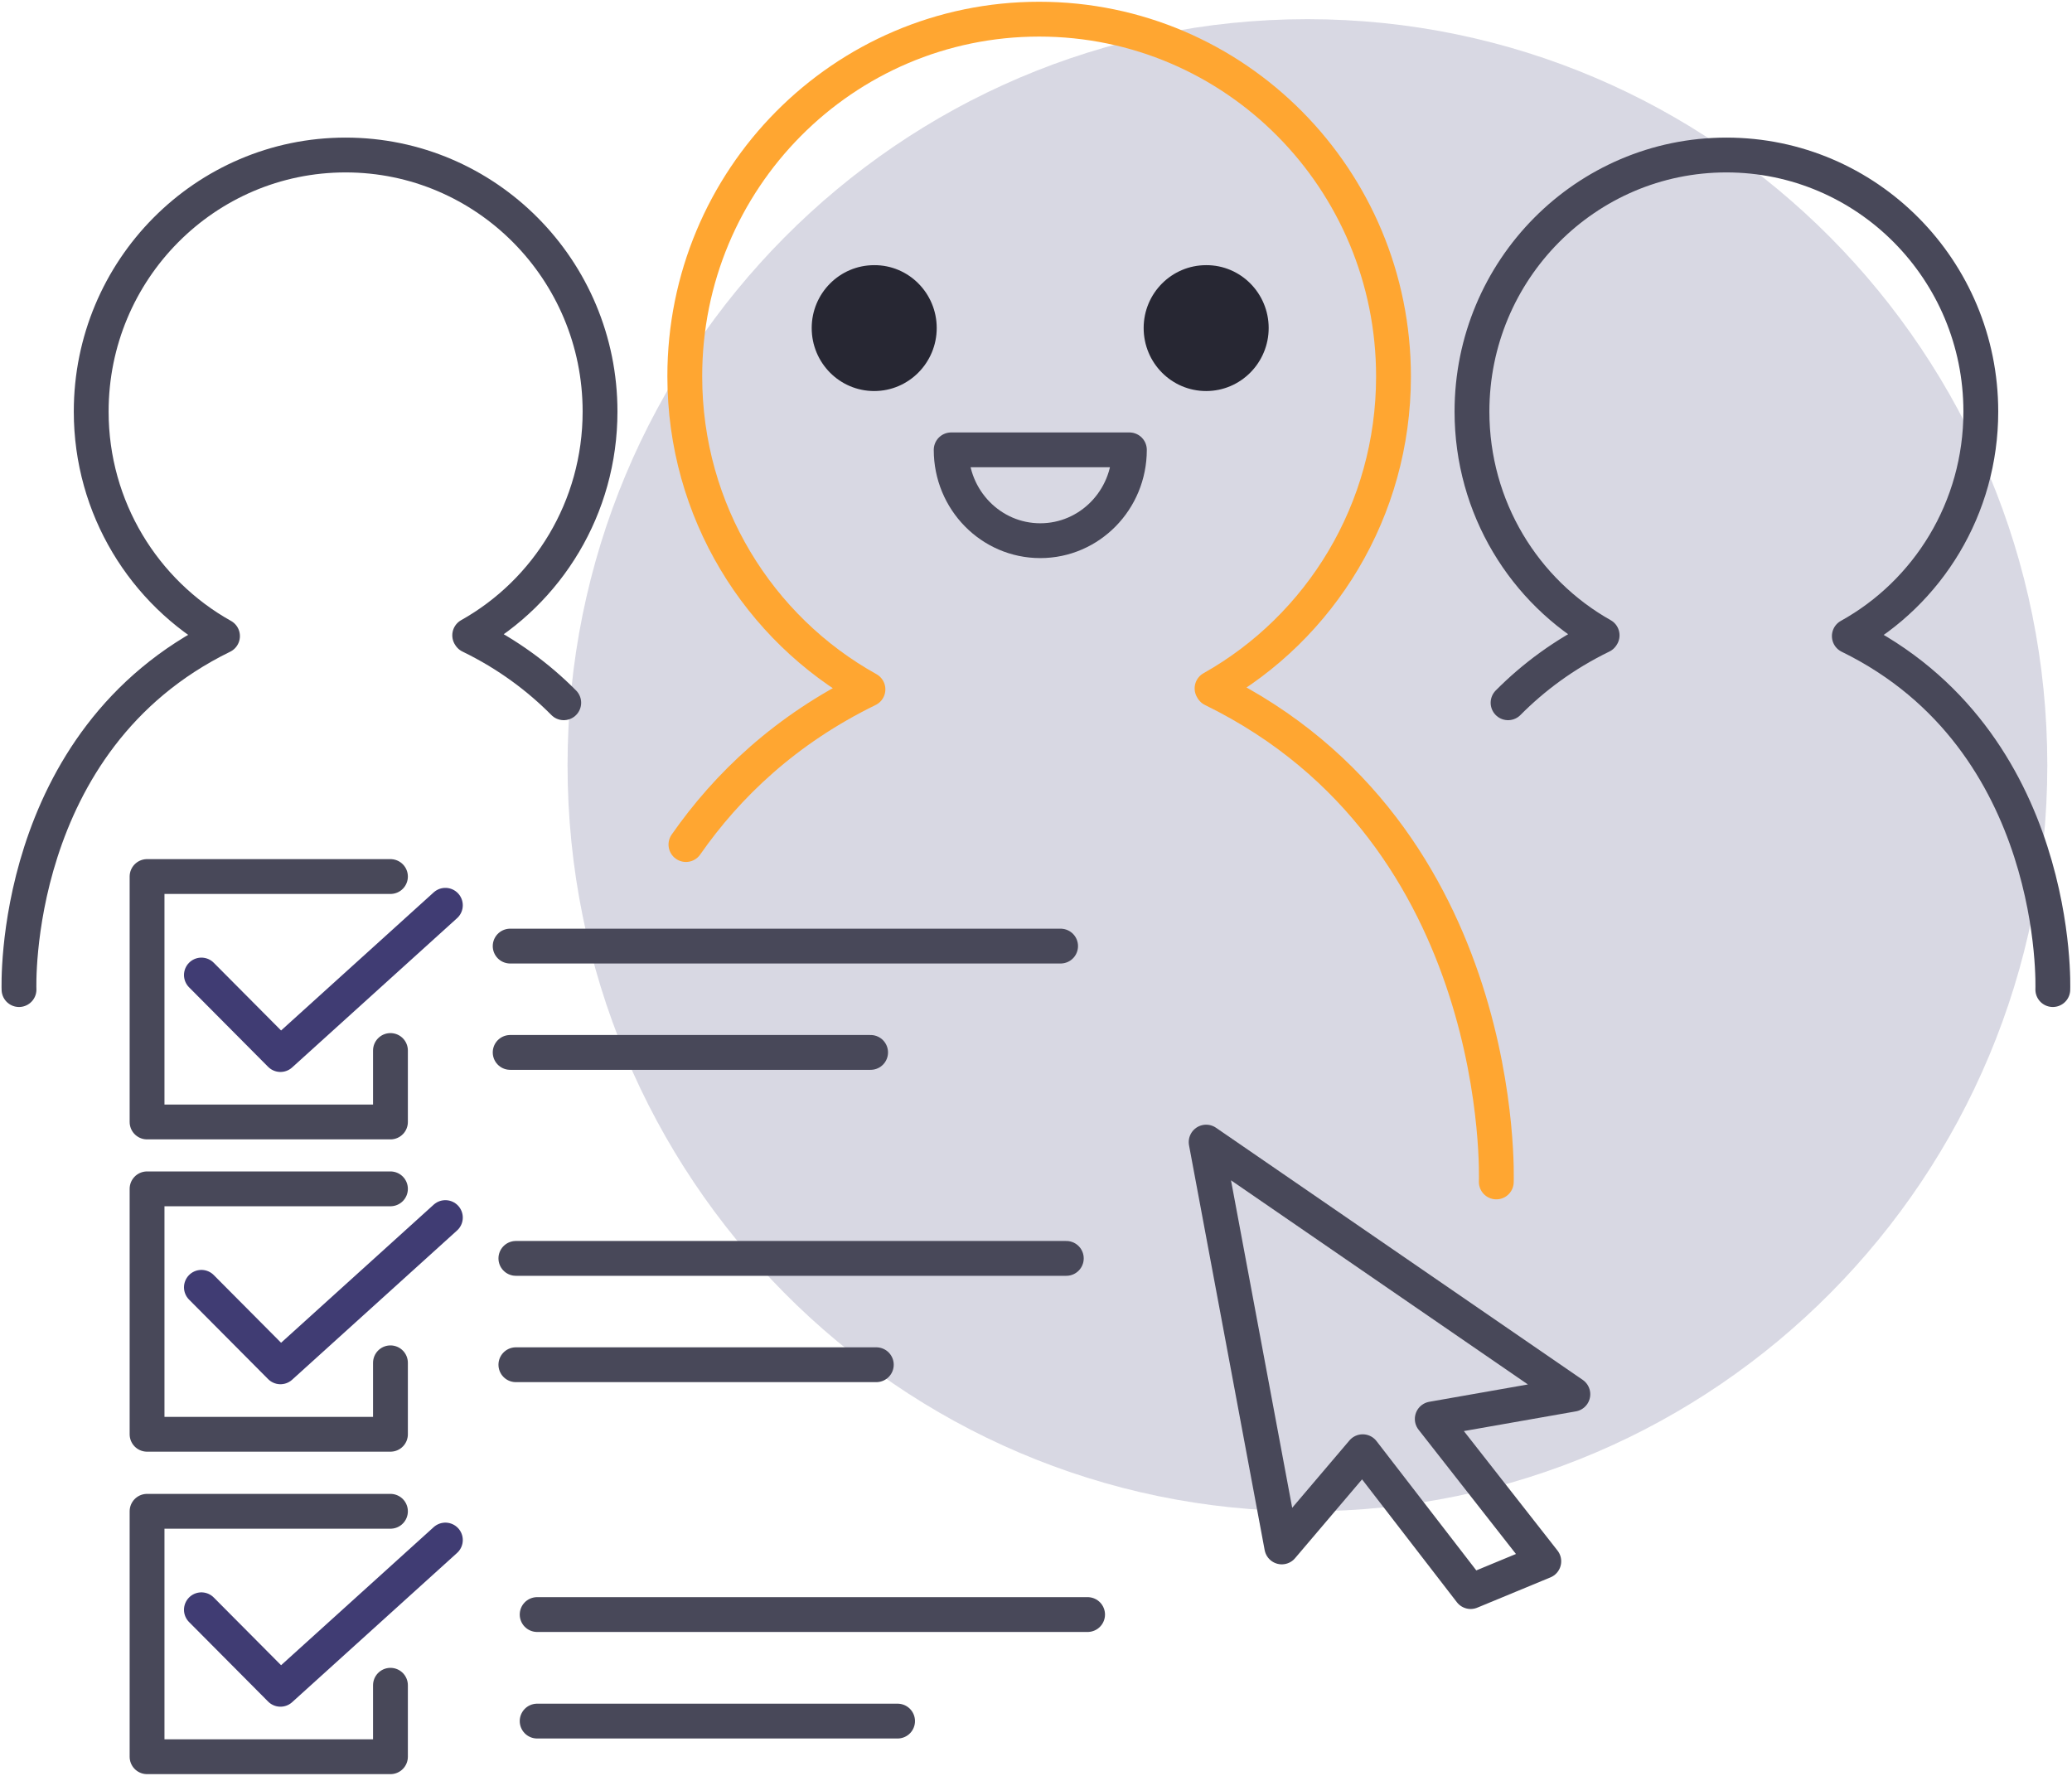 <svg width="119" height="102" viewBox="0 0 119 102" fill="none" xmlns="http://www.w3.org/2000/svg">
<g clip-path="url(#clip0_360_52974)">
<path d="M11.567 56.002L16.107 60.569L25.579 51.996" stroke="#403C73" stroke-width="2" stroke-miterlimit="10" stroke-linecap="round" stroke-linejoin="round"/>
<path d="M11.567 73.939L16.107 78.505L25.579 69.933" stroke="#403C73" stroke-width="2" stroke-miterlimit="10" stroke-linecap="round" stroke-linejoin="round"/>
<path d="M11.567 92.459L16.107 97.026L25.579 88.454" stroke="#403C73" stroke-width="2" stroke-miterlimit="10" stroke-linecap="round" stroke-linejoin="round"/>
<path d="M117.582 43.952C117.582 67.622 98.561 86.803 75.089 86.803C51.616 86.803 32.596 67.622 32.596 43.952C32.596 20.281 51.616 1.101 75.089 1.101C98.55 1.101 117.582 20.281 117.582 43.952Z" fill="#403C73" fill-opacity="0.2"/>
<path d="M39.395 48.508C41.773 45.096 45.135 41.894 49.849 39.594C43.574 36.106 39.329 29.36 39.329 21.624C39.318 10.289 48.43 1.101 59.681 1.101C70.931 1.101 80.032 10.289 80.032 21.624C80.032 29.327 75.831 36.04 69.611 39.539L69.644 39.594C86.689 47.924 85.936 67.886 85.936 67.886" stroke="#FFA631" stroke-width="2" stroke-miterlimit="10" stroke-linecap="round" stroke-linejoin="round"/>
<path d="M53.798 18.84C53.798 20.831 52.194 22.46 50.208 22.46C48.222 22.46 46.618 20.842 46.618 18.84C46.618 16.848 48.222 15.23 50.208 15.23C52.194 15.219 53.798 16.848 53.798 18.84Z" fill="#272733"/>
<path d="M72.863 18.84C72.863 20.832 71.259 22.46 69.273 22.46C67.287 22.46 65.683 20.843 65.683 18.84C65.683 16.848 67.287 15.23 69.273 15.23C71.259 15.22 72.863 16.848 72.863 18.84Z" fill="#272733"/>
<path d="M64.864 25.838C64.864 28.721 62.572 31.055 59.746 31.055C56.919 31.055 54.628 28.721 54.628 25.838H64.864Z" stroke="#484859" stroke-width="2" stroke-miterlimit="10" stroke-linecap="round" stroke-linejoin="round"/>
<path d="M1.092 56.838C1.092 56.838 0.546 42.51 12.779 36.535C8.283 34.026 5.238 29.184 5.238 23.638C5.238 15.505 11.775 8.903 19.85 8.903C27.914 8.903 34.462 15.495 34.462 23.638C34.462 29.162 31.45 33.982 26.976 36.491L26.998 36.524C29.169 37.58 30.937 38.912 32.377 40.364" stroke="#484859" stroke-width="2" stroke-miterlimit="10" stroke-linecap="round" stroke-linejoin="round"/>
<path d="M117.898 56.838C117.898 56.838 118.433 42.51 106.211 36.535C110.718 34.037 113.763 29.195 113.763 23.638C113.763 15.505 107.226 8.903 99.151 8.903C91.087 8.903 84.539 15.495 84.539 23.638C84.539 29.162 87.551 33.982 92.014 36.491L91.992 36.524C89.821 37.58 88.053 38.912 86.612 40.364" stroke="#484859" stroke-width="2" stroke-miterlimit="10" stroke-linecap="round" stroke-linejoin="round"/>
<path d="M90.333 80.079L69.272 65.598L73.616 88.85L78.264 83.381L84.463 91.414L88.664 89.675L82.258 81.499L90.333 80.079Z" stroke="#484859" stroke-width="2" stroke-miterlimit="10" stroke-linecap="round" stroke-linejoin="round"/>
<path d="M22.425 60.337V64.442H8.446V50.345H22.425" stroke="#484859" stroke-width="2" stroke-miterlimit="10" stroke-linecap="round" stroke-linejoin="round"/>
<path d="M22.425 78.275V82.379H8.446V68.283H22.425" stroke="#484859" stroke-width="2" stroke-miterlimit="10" stroke-linecap="round" stroke-linejoin="round"/>
<path d="M22.425 96.795V100.9H8.446V86.803H22.425" stroke="#484859" stroke-width="2" stroke-miterlimit="10" stroke-linecap="round" stroke-linejoin="round"/>
<path d="M29.3 54.34H60.913" stroke="#484859" stroke-width="2" stroke-miterlimit="10" stroke-linecap="round" stroke-linejoin="round"/>
<path d="M29.3 60.447H50.001" stroke="#484859" stroke-width="2" stroke-miterlimit="10" stroke-linecap="round" stroke-linejoin="round"/>
<path d="M29.628 72.277H61.241" stroke="#484859" stroke-width="2" stroke-miterlimit="10" stroke-linecap="round" stroke-linejoin="round"/>
<path d="M29.628 78.385H50.329" stroke="#484859" stroke-width="2" stroke-miterlimit="10" stroke-linecap="round" stroke-linejoin="round"/>
<path d="M30.85 92.734H62.463" stroke="#484859" stroke-width="2" stroke-miterlimit="10" stroke-linecap="round" stroke-linejoin="round"/>
<path d="M30.85 98.853H51.55" stroke="#484859" stroke-width="2" stroke-miterlimit="10" stroke-linecap="round" stroke-linejoin="round"/>
</g>
<defs>
<clipPath id="clip0_360_52974">
<rect width="119" height="102" fill="white"/>
</clipPath>
</defs>
</svg>
